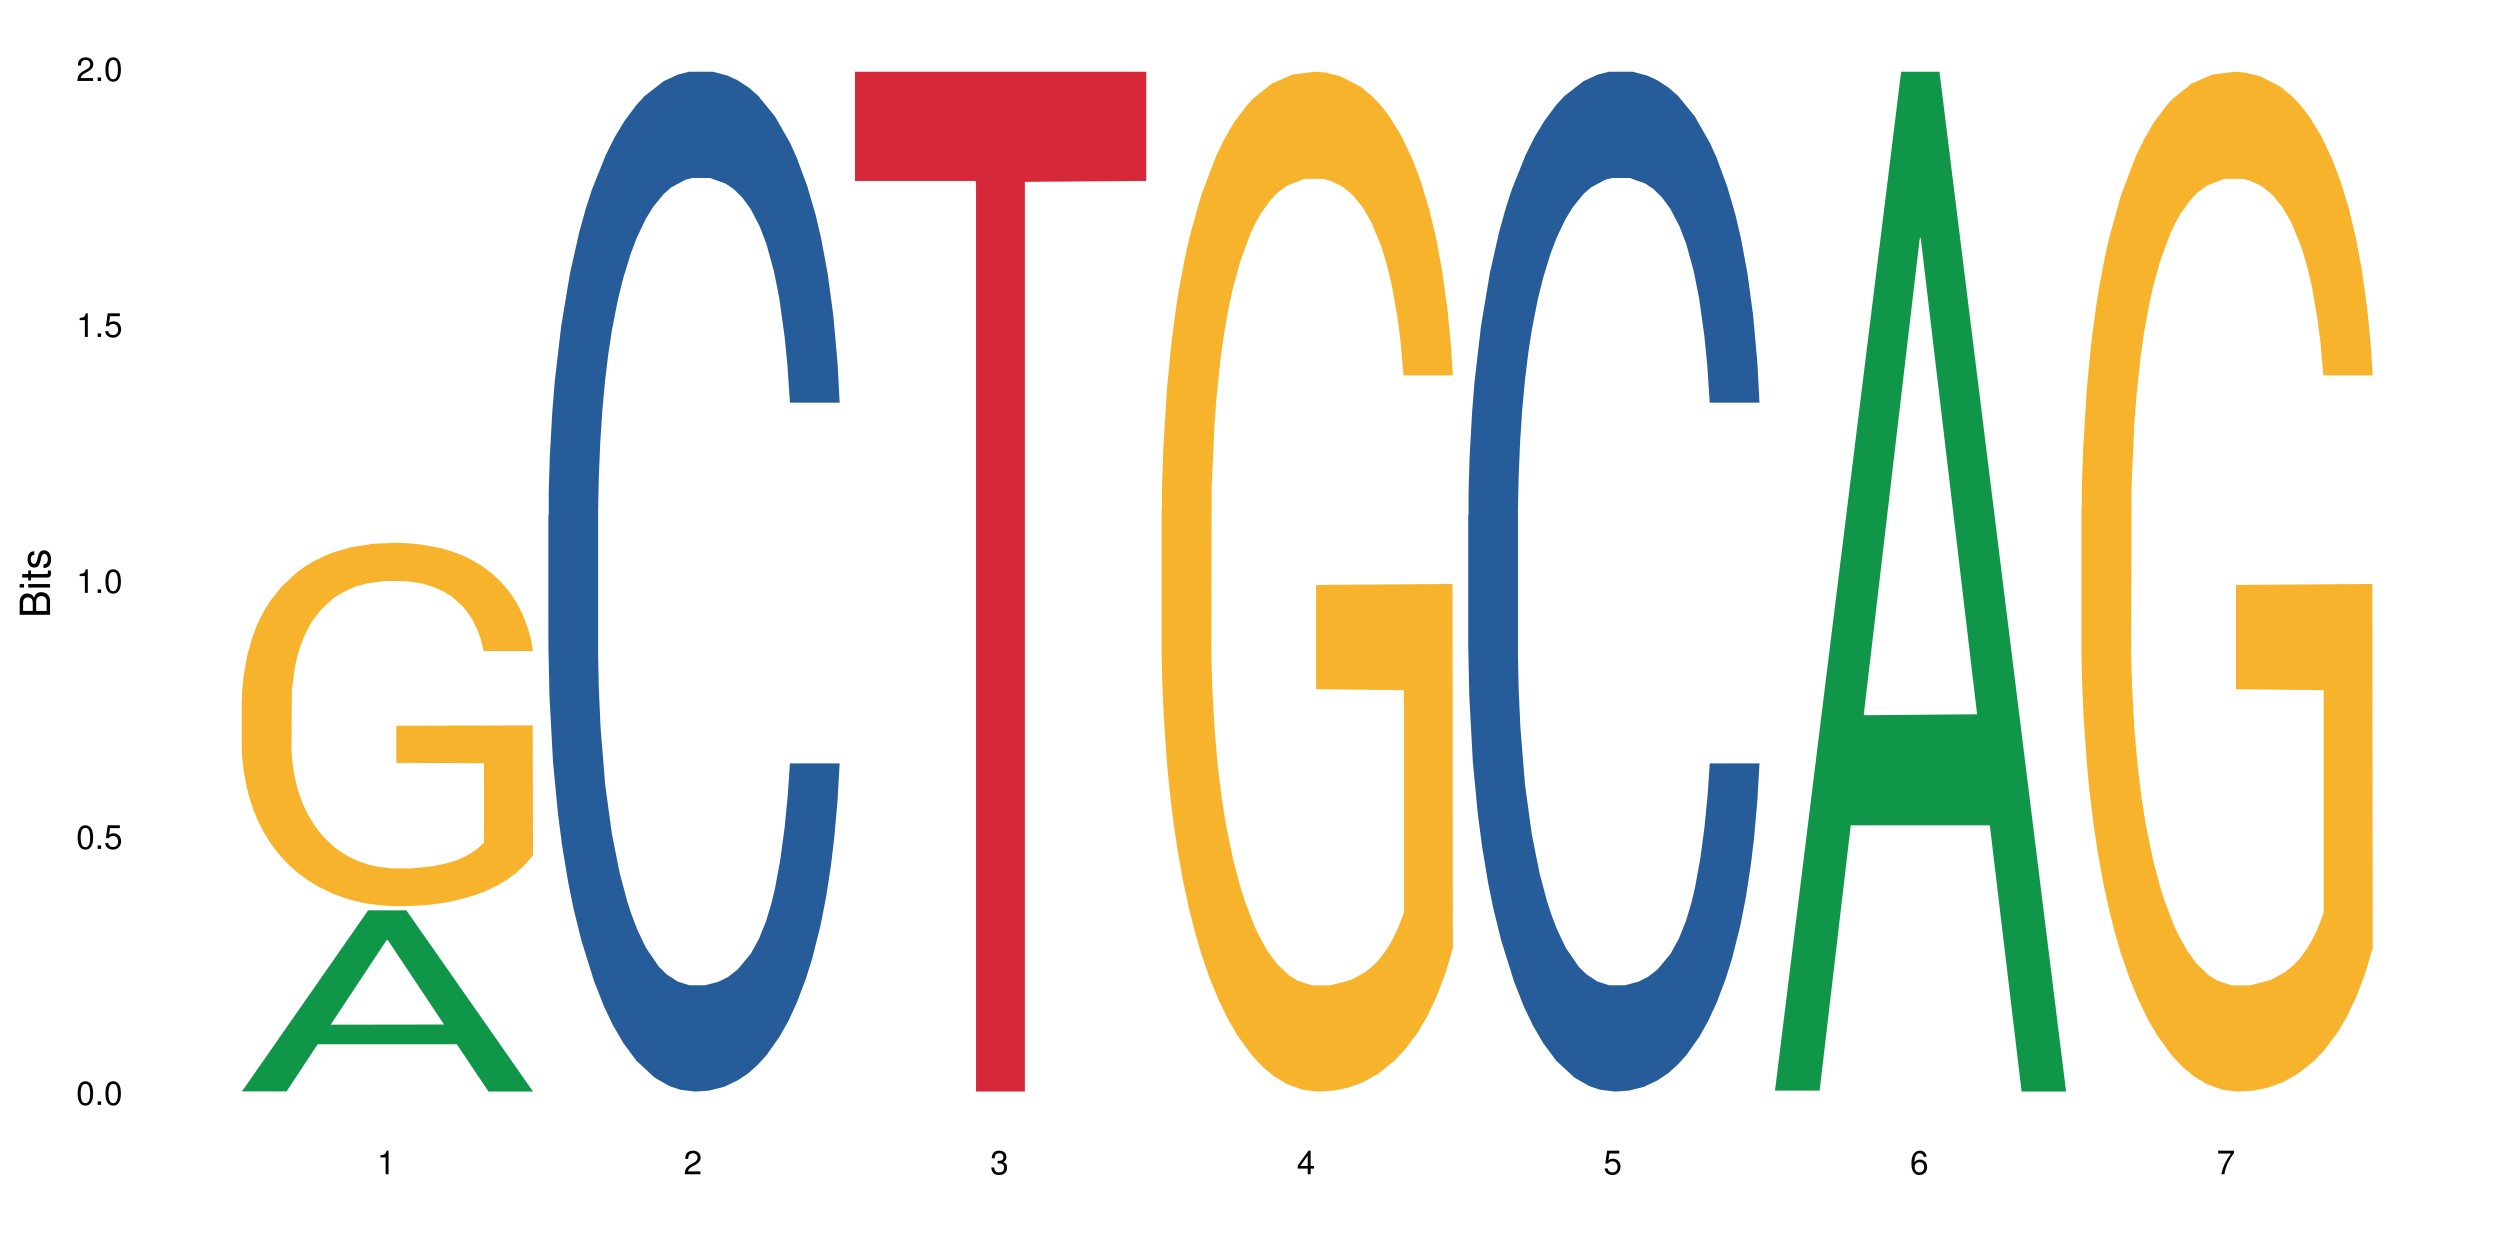 <?xml version="1.0" encoding="UTF-8"?>
<svg xmlns="http://www.w3.org/2000/svg" xmlns:xlink="http://www.w3.org/1999/xlink" width="720pt" height="360pt" viewBox="0 0 720 360" version="1.1">
<defs>
<g>
<symbol overflow="visible" id="glyph0-0">
<path style="stroke:none;" d=""/>
</symbol>
<symbol overflow="visible" id="glyph0-1">
<path style="stroke:none;" d="M 2.641 -6.797 C 2 -6.797 1.422 -6.531 1.078 -6.047 C 0.641 -5.453 0.406 -4.547 0.406 -3.297 C 0.406 -1 1.188 0.219 2.641 0.219 C 4.078 0.219 4.859 -1 4.859 -3.234 C 4.859 -4.562 4.656 -5.438 4.203 -6.047 C 3.844 -6.531 3.281 -6.797 2.641 -6.797 Z M 2.641 -6.047 C 3.547 -6.047 4 -5.125 4 -3.312 C 4 -1.375 3.562 -0.484 2.625 -0.484 C 1.734 -0.484 1.281 -1.422 1.281 -3.281 C 1.281 -5.141 1.734 -6.047 2.641 -6.047 Z M 2.641 -6.047 "/>
</symbol>
<symbol overflow="visible" id="glyph0-2">
<path style="stroke:none;" d="M 1.828 -1 L 0.828 -1 L 0.828 0 L 1.828 0 Z M 1.828 -1 "/>
</symbol>
<symbol overflow="visible" id="glyph0-3">
<path style="stroke:none;" d="M 4.562 -6.797 L 1.062 -6.797 L 0.547 -3.094 L 1.328 -3.094 C 1.719 -3.562 2.047 -3.734 2.578 -3.734 C 3.484 -3.734 4.062 -3.109 4.062 -2.094 C 4.062 -1.125 3.484 -0.531 2.578 -0.531 C 1.828 -0.531 1.375 -0.906 1.188 -1.672 L 0.328 -1.672 C 0.453 -1.109 0.547 -0.844 0.75 -0.594 C 1.125 -0.078 1.828 0.219 2.594 0.219 C 3.969 0.219 4.922 -0.781 4.922 -2.219 C 4.922 -3.562 4.031 -4.484 2.719 -4.484 C 2.25 -4.484 1.859 -4.359 1.469 -4.062 L 1.734 -5.969 L 4.562 -5.969 Z M 4.562 -6.797 "/>
</symbol>
<symbol overflow="visible" id="glyph0-4">
<path style="stroke:none;" d="M 2.484 -4.844 L 2.484 0 L 3.328 0 L 3.328 -6.797 L 2.766 -6.797 C 2.469 -5.75 2.281 -5.609 0.984 -5.453 L 0.984 -4.844 Z M 2.484 -4.844 "/>
</symbol>
<symbol overflow="visible" id="glyph0-5">
<path style="stroke:none;" d="M 4.859 -0.828 L 1.281 -0.828 C 1.359 -1.391 1.672 -1.75 2.5 -2.234 L 3.469 -2.75 C 4.406 -3.266 4.906 -3.969 4.906 -4.812 C 4.906 -5.375 4.672 -5.906 4.266 -6.266 C 3.859 -6.625 3.375 -6.797 2.719 -6.797 C 1.859 -6.797 1.219 -6.5 0.844 -5.922 C 0.609 -5.562 0.5 -5.125 0.484 -4.438 L 1.328 -4.438 C 1.359 -4.906 1.406 -5.188 1.531 -5.406 C 1.75 -5.812 2.188 -6.062 2.703 -6.062 C 3.469 -6.062 4.031 -5.516 4.031 -4.781 C 4.031 -4.25 3.719 -3.797 3.125 -3.438 L 2.234 -2.938 C 0.812 -2.141 0.406 -1.5 0.328 0 L 4.859 0 Z M 4.859 -0.828 "/>
</symbol>
<symbol overflow="visible" id="glyph0-6">
<path style="stroke:none;" d="M 2.125 -3.125 L 2.578 -3.125 C 3.516 -3.125 3.984 -2.703 3.984 -1.891 C 3.984 -1.031 3.469 -0.531 2.578 -0.531 C 1.656 -0.531 1.203 -0.984 1.156 -1.969 L 0.312 -1.969 C 0.344 -1.422 0.438 -1.078 0.609 -0.766 C 0.953 -0.109 1.625 0.219 2.547 0.219 C 3.953 0.219 4.859 -0.609 4.859 -1.906 C 4.859 -2.766 4.516 -3.25 3.703 -3.516 C 4.344 -3.766 4.656 -4.25 4.656 -4.938 C 4.656 -6.109 3.875 -6.797 2.578 -6.797 C 1.203 -6.797 0.484 -6.047 0.453 -4.609 L 1.297 -4.609 C 1.312 -5.016 1.344 -5.25 1.453 -5.453 C 1.641 -5.828 2.062 -6.062 2.594 -6.062 C 3.344 -6.062 3.797 -5.625 3.797 -4.906 C 3.797 -4.422 3.609 -4.141 3.25 -3.984 C 3.016 -3.891 2.719 -3.844 2.125 -3.844 Z M 2.125 -3.125 "/>
</symbol>
<symbol overflow="visible" id="glyph0-7">
<path style="stroke:none;" d="M 3.141 -1.625 L 3.141 0 L 3.984 0 L 3.984 -1.625 L 4.984 -1.625 L 4.984 -2.391 L 3.984 -2.391 L 3.984 -6.797 L 3.359 -6.797 L 0.266 -2.516 L 0.266 -1.625 Z M 3.141 -2.391 L 1 -2.391 L 3.141 -5.359 Z M 3.141 -2.391 "/>
</symbol>
<symbol overflow="visible" id="glyph0-8">
<path style="stroke:none;" d="M 4.781 -5.031 C 4.609 -6.141 3.891 -6.797 2.844 -6.797 C 2.094 -6.797 1.422 -6.438 1.031 -5.828 C 0.609 -5.172 0.406 -4.344 0.406 -3.094 C 0.406 -1.953 0.578 -1.234 0.984 -0.625 C 1.359 -0.078 1.953 0.219 2.703 0.219 C 3.984 0.219 4.922 -0.734 4.922 -2.078 C 4.922 -3.344 4.062 -4.234 2.844 -4.234 C 2.172 -4.234 1.641 -3.969 1.281 -3.469 C 1.281 -5.125 1.828 -6.047 2.797 -6.047 C 3.391 -6.047 3.797 -5.672 3.938 -5.031 Z M 2.734 -3.484 C 3.547 -3.484 4.062 -2.922 4.062 -2 C 4.062 -1.156 3.484 -0.531 2.703 -0.531 C 1.922 -0.531 1.328 -1.188 1.328 -2.047 C 1.328 -2.891 1.906 -3.484 2.734 -3.484 Z M 2.734 -3.484 "/>
</symbol>
<symbol overflow="visible" id="glyph0-9">
<path style="stroke:none;" d="M 4.984 -6.797 L 0.438 -6.797 L 0.438 -5.969 L 4.109 -5.969 C 2.5 -3.656 1.828 -2.234 1.328 0 L 2.219 0 C 2.594 -2.172 3.453 -4.047 4.984 -6.094 Z M 4.984 -6.797 "/>
</symbol>
<symbol overflow="visible" id="glyph1-0">
<path style="stroke:none;" d=""/>
</symbol>
<symbol overflow="visible" id="glyph1-1">
<path style="stroke:none;" d="M 0 -0.953 L 0 -4.891 C 0 -5.719 -0.234 -6.344 -0.734 -6.797 C -1.188 -7.234 -1.812 -7.469 -2.5 -7.469 C -3.547 -7.469 -4.188 -7 -4.625 -5.875 C -4.984 -6.672 -5.641 -7.094 -6.531 -7.094 C -7.156 -7.094 -7.734 -6.859 -8.141 -6.391 C -8.562 -5.938 -8.75 -5.344 -8.75 -4.5 L -8.75 -0.953 Z M -4.984 -2.062 L -7.766 -2.062 L -7.766 -4.219 C -7.766 -4.844 -7.688 -5.203 -7.453 -5.5 C -7.219 -5.812 -6.859 -5.969 -6.375 -5.969 C -5.906 -5.969 -5.531 -5.812 -5.297 -5.5 C -5.062 -5.203 -4.984 -4.844 -4.984 -4.219 Z M -0.984 -2.062 L -4 -2.062 L -4 -4.781 C -4 -5.328 -3.859 -5.688 -3.578 -5.953 C -3.297 -6.219 -2.922 -6.359 -2.484 -6.359 C -2.062 -6.359 -1.688 -6.219 -1.406 -5.953 C -1.109 -5.688 -0.984 -5.328 -0.984 -4.781 Z M -0.984 -2.062 "/>
</symbol>
<symbol overflow="visible" id="glyph1-2">
<path style="stroke:none;" d="M -6.281 -1.797 L -6.281 -0.797 L 0 -0.797 L 0 -1.797 Z M -8.75 -1.797 L -8.75 -0.797 L -7.484 -0.797 L -7.484 -1.797 Z M -8.75 -1.797 "/>
</symbol>
<symbol overflow="visible" id="glyph1-3">
<path style="stroke:none;" d="M -6.281 -3.047 L -6.281 -2.016 L -8.016 -2.016 L -8.016 -1.016 L -6.281 -1.016 L -6.281 -0.172 L -5.469 -0.172 L -5.469 -1.016 L -0.719 -1.016 C -0.078 -1.016 0.281 -1.453 0.281 -2.234 C 0.281 -2.469 0.25 -2.719 0.188 -3.047 L -0.641 -3.047 C -0.609 -2.922 -0.594 -2.766 -0.594 -2.562 C -0.594 -2.141 -0.719 -2.016 -1.156 -2.016 L -5.469 -2.016 L -5.469 -3.047 Z M -6.281 -3.047 "/>
</symbol>
<symbol overflow="visible" id="glyph1-4">
<path style="stroke:none;" d="M -4.531 -5.25 C -5.766 -5.25 -6.469 -4.422 -6.469 -2.969 C -6.469 -1.516 -5.719 -0.562 -4.547 -0.562 C -3.562 -0.562 -3.094 -1.062 -2.734 -2.562 L -2.516 -3.484 C -2.344 -4.188 -2.094 -4.469 -1.625 -4.469 C -1.047 -4.469 -0.641 -3.875 -0.641 -3 C -0.641 -2.453 -0.797 -2 -1.062 -1.75 C -1.25 -1.594 -1.422 -1.531 -1.875 -1.469 L -1.875 -0.406 C -0.422 -0.453 0.281 -1.266 0.281 -2.922 C 0.281 -4.5 -0.5 -5.516 -1.719 -5.516 C -2.656 -5.516 -3.172 -4.984 -3.469 -3.734 L -3.703 -2.766 C -3.891 -1.953 -4.156 -1.609 -4.594 -1.609 C -5.172 -1.609 -5.547 -2.125 -5.547 -2.938 C -5.547 -3.75 -5.203 -4.172 -4.531 -4.203 Z M -4.531 -5.25 "/>
</symbol>
</g>
</defs>
<g id="surface41209">
<rect x="0" y="0" width="720" height="360" style="fill:rgb(100%,100%,100%);fill-opacity:1;stroke:none;"/>
<path style=" stroke:none;fill-rule:nonzero;fill:rgb(6.275%,58.824%,28.235%);fill-opacity:1;" d="M 69.629 314.32 L 69.719 314.273 L 106.016 262.184 L 117.039 262.184 L 153.516 314.371 L 140.703 314.371 L 131.559 300.746 L 91.496 300.746 L 82.535 314.32 L 69.629 314.32 L 95.352 295.113 L 127.887 295.062 L 111.664 270.707 L 111.484 270.66 L 111.305 270.805 L 95.262 295.062 L 95.352 295.113 Z M 69.629 314.32 "/>
<path style=" stroke:none;fill-rule:nonzero;fill:rgb(96.863%,70.196%,16.863%);fill-opacity:1;" d="M 69.629 201.164 L 69.73 201.066 L 69.73 199.156 L 70.141 194.855 L 71.164 188.93 L 72.492 184.055 L 73.926 180.23 L 74.848 178.223 L 76.383 175.355 L 77.711 173.25 L 81.086 168.949 L 85.383 164.934 L 87.738 163.215 L 90.398 161.59 L 94.184 159.773 L 95.922 159.105 L 101.242 157.574 L 107.277 156.617 L 113.926 156.332 L 116.996 156.426 L 121.191 156.809 L 126.918 157.859 L 130.191 158.816 L 132.75 159.773 L 135.41 161.016 L 138.684 162.926 L 141.754 165.223 L 144.207 167.516 L 146.664 170.383 L 148.711 173.441 L 150.449 176.789 L 151.984 180.801 L 152.902 184.148 L 153.516 187.492 L 139.297 187.492 L 138.48 184.148 L 137.559 181.566 L 136.023 178.414 L 134.488 176.117 L 132.953 174.301 L 130.09 171.816 L 127.637 170.289 L 124.566 168.949 L 121.598 168.09 L 118.223 167.516 L 116.176 167.324 L 110.754 167.324 L 105.844 167.992 L 102.98 168.758 L 100.934 169.523 L 98.07 170.957 L 96.332 172.105 L 95.309 172.867 L 92.238 175.832 L 90.191 178.508 L 89.066 180.324 L 87.633 183.191 L 86.613 185.773 L 85.484 189.598 L 84.871 192.465 L 84.055 198.965 L 83.953 216.172 L 84.258 219.805 L 84.871 223.723 L 85.691 227.164 L 86.918 230.797 L 88.145 233.566 L 90.293 237.297 L 92.137 239.781 L 93.566 241.406 L 96.332 243.988 L 97.457 244.848 L 100.117 246.57 L 102.879 247.906 L 106.254 249.055 L 108.812 249.629 L 112.902 250.105 L 118.121 250.105 L 124.258 249.531 L 128.145 248.766 L 130.805 248.004 L 132.547 247.332 L 134.695 246.281 L 136.227 245.324 L 137.66 244.273 L 139.398 242.648 L 139.398 219.805 L 114.133 219.707 L 114.133 209 L 153.414 208.906 L 153.516 246.281 L 151.367 248.863 L 148.711 251.348 L 146.152 253.258 L 143.492 254.883 L 139.707 256.699 L 136.637 257.848 L 131.93 259.188 L 127.637 260.047 L 123.133 260.621 L 119.145 260.906 L 114.438 261.004 L 110.242 260.812 L 105.742 260.238 L 102.16 259.473 L 98.887 258.516 L 95.613 257.273 L 91.523 255.266 L 88.863 253.641 L 86.102 251.633 L 83.336 249.246 L 80.883 246.664 L 79.246 244.656 L 77.609 242.363 L 75.871 239.496 L 74.234 236.246 L 73.004 233.281 L 71.879 229.938 L 71.062 226.781 L 70.242 222.48 L 69.832 219.039 L 69.629 216.074 Z M 69.629 201.164 "/>
<path style=" stroke:none;fill-rule:nonzero;fill:rgb(14.51%,36.078%,60%);fill-opacity:1;" d="M 157.934 148.457 L 158.035 148.188 L 158.035 141.742 L 158.344 131.543 L 159.059 118.656 L 159.773 109.797 L 161.617 93.957 L 164.172 78.652 L 166.832 66.84 L 168.777 59.859 L 170.516 54.492 L 174.504 44.559 L 177.062 39.457 L 179.824 34.891 L 183.203 30.328 L 185.656 27.645 L 191.18 23.348 L 195.273 21.469 L 198.445 20.664 L 205.297 20.664 L 209.391 21.738 L 212.359 23.078 L 215.633 25.227 L 218.395 27.645 L 223.203 33.551 L 227.5 41.066 L 229.441 45.363 L 232.512 53.684 L 234.863 61.738 L 236.5 68.719 L 238.344 78.652 L 239.98 90.734 L 241.207 104.426 L 241.82 115.969 L 227.5 115.969 L 226.781 105.23 L 225.965 96.91 L 224.43 85.902 L 222.895 78.117 L 220.746 70.332 L 218.801 65.23 L 216.145 60.129 L 213.789 56.906 L 211.336 54.492 L 208.98 52.879 L 204.48 51.27 L 199.262 51.27 L 197.32 51.805 L 193.328 53.953 L 191.18 55.832 L 188.113 59.59 L 185.965 63.082 L 183.406 68.449 L 181.668 73.016 L 179.52 79.996 L 177.984 86.172 L 176.246 95.031 L 175.223 101.742 L 174.301 109.258 L 173.484 118.117 L 172.867 127.516 L 172.461 137.449 L 172.254 147.113 L 172.254 188.727 L 172.461 198.391 L 172.973 209.668 L 174.301 226.043 L 176.246 240.273 L 178.496 251.547 L 180.645 259.602 L 181.871 263.359 L 183.508 267.656 L 186.066 273.027 L 189.75 278.395 L 191.898 280.543 L 195.172 282.691 L 198.547 283.766 L 203.047 283.766 L 207.039 282.691 L 209.699 281.348 L 212.461 279.199 L 216.246 274.637 L 218.598 270.34 L 220.645 265.242 L 222.18 260.141 L 223.203 255.844 L 224.734 247.52 L 225.965 238.395 L 226.883 228.996 L 227.5 219.867 L 241.82 219.867 L 241.207 230.609 L 240.285 241.078 L 239.367 248.863 L 237.934 258.262 L 236.297 266.582 L 233.945 275.98 L 232 282.152 L 229.441 288.867 L 227.09 293.969 L 224.531 298.531 L 220.746 303.898 L 218.293 306.586 L 215.633 309 L 212.461 311.148 L 208.469 313.027 L 204.172 314.102 L 200.184 314.371 L 195.887 313.832 L 192.715 312.762 L 188.52 310.344 L 183.305 305.512 L 179.52 300.41 L 176.551 295.309 L 173.992 289.941 L 171.129 282.691 L 167.445 270.879 L 165.195 261.75 L 163.66 254.234 L 161.922 243.762 L 160.695 234.367 L 159.262 219.332 L 158.238 200.27 L 157.934 185.504 Z M 157.934 148.457 "/>
<path style=" stroke:none;fill-rule:nonzero;fill:rgb(83.922%,15.686%,22.353%);fill-opacity:1;" d="M 246.234 20.664 L 330.125 20.664 L 330.125 52.102 L 295.16 52.379 L 295.16 314.371 L 281.098 314.371 L 281.098 52.652 L 280.891 52.102 L 246.234 52.102 Z M 246.234 20.664 "/>
<path style=" stroke:none;fill-rule:nonzero;fill:rgb(96.863%,70.196%,16.863%);fill-opacity:1;" d="M 334.539 146.461 L 334.641 146.191 L 334.641 140.828 L 335.051 128.758 L 336.074 112.129 L 337.402 98.449 L 338.836 87.719 L 339.758 82.086 L 341.293 74.039 L 342.621 68.141 L 345.996 56.07 L 350.293 44.805 L 352.648 39.977 L 355.305 35.414 L 359.09 30.32 L 360.832 28.441 L 366.152 24.148 L 372.188 21.469 L 378.836 20.664 L 381.906 20.93 L 386.102 22.004 L 391.828 24.953 L 395.102 27.637 L 397.66 30.32 L 400.32 33.805 L 403.594 39.172 L 406.664 45.609 L 409.117 52.047 L 411.574 60.094 L 413.617 68.676 L 415.359 78.062 L 416.895 89.328 L 417.812 98.715 L 418.426 108.105 L 404.207 108.105 L 403.391 98.715 L 402.469 91.477 L 400.934 82.625 L 399.398 76.188 L 397.863 71.09 L 395 64.117 L 392.543 59.824 L 389.477 56.07 L 386.508 53.656 L 383.133 52.047 L 381.086 51.508 L 375.664 51.508 L 370.754 53.387 L 367.891 55.531 L 365.844 57.68 L 362.98 61.703 L 361.238 64.922 L 360.219 67.066 L 357.148 75.383 L 355.102 82.891 L 353.977 87.988 L 352.543 96.035 L 351.52 103.277 L 350.395 114.004 L 349.781 122.051 L 348.965 140.293 L 348.863 188.574 L 349.168 198.766 L 349.781 209.762 L 350.602 219.418 L 351.828 229.609 L 353.055 237.391 L 355.203 247.852 L 357.047 254.824 L 358.477 259.383 L 361.238 266.625 L 362.367 269.039 L 365.023 273.867 L 367.789 277.625 L 371.164 280.844 L 373.723 282.453 L 377.812 283.793 L 383.031 283.793 L 389.168 282.184 L 393.055 280.039 L 395.715 277.891 L 397.457 276.016 L 399.605 273.062 L 401.137 270.383 L 402.57 267.43 L 404.309 262.871 L 404.309 198.766 L 379.039 198.496 L 379.039 168.457 L 418.324 168.188 L 418.426 273.062 L 416.277 280.305 L 413.617 287.281 L 411.062 292.645 L 408.402 297.203 L 404.617 302.301 L 401.547 305.52 L 396.84 309.273 L 392.543 311.688 L 388.043 313.297 L 384.055 314.102 L 379.348 314.371 L 375.152 313.836 L 370.652 312.227 L 367.07 310.078 L 363.797 307.398 L 360.523 303.91 L 356.434 298.277 L 353.773 293.719 L 351.012 288.086 L 348.246 281.379 L 345.793 274.137 L 344.156 268.504 L 342.52 262.066 L 340.781 254.02 L 339.145 244.898 L 337.914 236.586 L 336.789 227.195 L 335.973 218.344 L 335.152 206.277 L 334.742 196.621 L 334.539 188.305 Z M 334.539 146.461 "/>
<path style=" stroke:none;fill-rule:nonzero;fill:rgb(14.51%,36.078%,60%);fill-opacity:1;" d="M 422.844 148.457 L 422.945 148.188 L 422.945 141.742 L 423.25 131.543 L 423.969 118.656 L 424.684 109.797 L 426.523 93.957 L 429.082 78.652 L 431.742 66.84 L 433.688 59.859 L 435.426 54.492 L 439.414 44.559 L 441.973 39.457 L 444.734 34.891 L 448.109 30.328 L 450.566 27.645 L 456.09 23.348 L 460.184 21.469 L 463.355 20.664 L 470.207 20.664 L 474.301 21.738 L 477.266 23.078 L 480.543 25.227 L 483.305 27.645 L 488.113 33.551 L 492.406 41.066 L 494.352 45.363 L 497.422 53.684 L 499.773 61.738 L 501.41 68.719 L 503.254 78.652 L 504.891 90.734 L 506.117 104.426 L 506.73 115.969 L 492.406 115.969 L 491.691 105.23 L 490.875 96.91 L 489.34 85.902 L 487.805 78.117 L 485.656 70.332 L 483.711 65.23 L 481.051 60.129 L 478.699 56.906 L 476.246 54.492 L 473.891 52.879 L 469.391 51.27 L 464.172 51.27 L 462.23 51.805 L 458.238 53.953 L 456.09 55.832 L 453.023 59.59 L 450.875 63.082 L 448.316 68.449 L 446.578 73.016 L 444.43 79.996 L 442.895 86.172 L 441.156 95.031 L 440.133 101.742 L 439.211 109.258 L 438.391 118.117 L 437.777 127.516 L 437.371 137.449 L 437.164 147.113 L 437.164 188.727 L 437.371 198.391 L 437.883 209.668 L 439.211 226.043 L 441.156 240.273 L 443.406 251.547 L 445.555 259.602 L 446.781 263.359 L 448.418 267.656 L 450.977 273.027 L 454.66 278.395 L 456.809 280.543 L 460.082 282.691 L 463.457 283.766 L 467.957 283.766 L 471.949 282.691 L 474.609 281.348 L 477.371 279.199 L 481.156 274.637 L 483.508 270.34 L 485.555 265.242 L 487.09 260.141 L 488.113 255.844 L 489.645 247.52 L 490.875 238.395 L 491.793 228.996 L 492.406 219.867 L 506.73 219.867 L 506.117 230.609 L 505.195 241.078 L 504.273 248.863 L 502.844 258.262 L 501.207 266.582 L 498.852 275.98 L 496.91 282.152 L 494.352 288.867 L 492 293.969 L 489.441 298.531 L 485.656 303.898 L 483.199 306.586 L 480.543 309 L 477.371 311.148 L 473.379 313.027 L 469.082 314.102 L 465.094 314.371 L 460.797 313.832 L 457.625 312.762 L 453.43 310.344 L 448.215 305.512 L 444.43 300.41 L 441.461 295.309 L 438.902 289.941 L 436.039 282.691 L 432.355 270.879 L 430.105 261.75 L 428.57 254.234 L 426.832 243.762 L 425.605 234.367 L 424.172 219.332 L 423.148 200.27 L 422.844 185.504 Z M 422.844 148.457 "/>
<path style=" stroke:none;fill-rule:nonzero;fill:rgb(6.275%,58.824%,28.235%);fill-opacity:1;" d="M 511.145 314.094 L 511.234 313.82 L 547.531 20.664 L 558.559 20.664 L 595.035 314.371 L 582.219 314.371 L 573.074 237.703 L 533.016 237.703 L 524.051 314.094 L 511.145 314.094 L 536.867 205.988 L 569.402 205.711 L 553.18 68.648 L 553 68.375 L 552.82 69.199 L 536.777 205.711 L 536.867 205.988 Z M 511.145 314.094 "/>
<path style=" stroke:none;fill-rule:nonzero;fill:rgb(96.863%,70.196%,16.863%);fill-opacity:1;" d="M 599.449 146.461 L 599.551 146.191 L 599.551 140.828 L 599.961 128.758 L 600.984 112.129 L 602.312 98.449 L 603.746 87.719 L 604.668 82.086 L 606.199 74.039 L 607.531 68.141 L 610.906 56.07 L 615.203 44.805 L 617.555 39.977 L 620.215 35.414 L 624 30.32 L 625.742 28.441 L 631.059 24.148 L 637.098 21.469 L 643.746 20.664 L 646.816 20.93 L 651.008 22.004 L 656.738 24.953 L 660.012 27.637 L 662.57 30.32 L 665.23 33.805 L 668.504 39.172 L 671.57 45.609 L 674.027 52.047 L 676.484 60.094 L 678.527 68.676 L 680.27 78.062 L 681.801 89.328 L 682.723 98.715 L 683.336 108.105 L 669.117 108.105 L 668.297 98.715 L 667.379 91.477 L 665.844 82.625 L 664.309 76.188 L 662.773 71.09 L 659.91 64.117 L 657.453 59.824 L 654.387 56.07 L 651.418 53.656 L 648.043 52.047 L 645.996 51.508 L 640.574 51.508 L 635.664 53.387 L 632.801 55.531 L 630.754 57.68 L 627.891 61.703 L 626.148 64.922 L 625.125 67.066 L 622.059 75.383 L 620.012 82.891 L 618.887 87.988 L 617.453 96.035 L 616.43 103.277 L 615.305 114.004 L 614.691 122.051 L 613.875 140.293 L 613.77 188.574 L 614.078 198.766 L 614.691 209.762 L 615.512 219.418 L 616.738 229.609 L 617.965 237.391 L 620.113 247.852 L 621.957 254.824 L 623.387 259.383 L 626.148 266.625 L 627.273 269.039 L 629.934 273.867 L 632.695 277.625 L 636.074 280.844 L 638.629 282.453 L 642.723 283.793 L 647.941 283.793 L 654.078 282.184 L 657.965 280.039 L 660.625 277.891 L 662.363 276.016 L 664.512 273.062 L 666.047 270.383 L 667.48 267.43 L 669.219 262.871 L 669.219 198.766 L 643.949 198.496 L 643.949 168.457 L 683.234 168.188 L 683.336 273.062 L 681.188 280.305 L 678.527 287.281 L 675.973 292.645 L 673.312 297.203 L 669.527 302.301 L 666.457 305.52 L 661.75 309.273 L 657.453 311.688 L 652.953 313.297 L 648.965 314.102 L 644.258 314.371 L 640.062 313.836 L 635.562 312.227 L 631.98 310.078 L 628.707 307.398 L 625.434 303.91 L 621.34 298.277 L 618.684 293.719 L 615.918 288.086 L 613.156 281.379 L 610.703 274.137 L 609.066 268.504 L 607.43 262.066 L 605.688 254.02 L 604.051 244.898 L 602.824 236.586 L 601.699 227.195 L 600.883 218.344 L 600.062 206.277 L 599.652 196.621 L 599.449 188.305 Z M 599.449 146.461 "/>
<g style="fill:rgb(0%,0%,0%);fill-opacity:1;">
  <use xlink:href="#glyph0-1" x="21.957" y="318.198"/>
  <use xlink:href="#glyph0-2" x="27.291" y="318.198"/>
  <use xlink:href="#glyph0-1" x="29.958" y="318.198"/>
</g>
<g style="fill:rgb(0%,0%,0%);fill-opacity:1;">
  <use xlink:href="#glyph0-1" x="21.957" y="244.476"/>
  <use xlink:href="#glyph0-2" x="27.291" y="244.476"/>
  <use xlink:href="#glyph0-3" x="29.958" y="244.476"/>
</g>
<g style="fill:rgb(0%,0%,0%);fill-opacity:1;">
  <use xlink:href="#glyph0-4" x="21.957" y="170.753"/>
  <use xlink:href="#glyph0-2" x="27.291" y="170.753"/>
  <use xlink:href="#glyph0-1" x="29.958" y="170.753"/>
</g>
<g style="fill:rgb(0%,0%,0%);fill-opacity:1;">
  <use xlink:href="#glyph0-4" x="21.957" y="97.034"/>
  <use xlink:href="#glyph0-2" x="27.291" y="97.034"/>
  <use xlink:href="#glyph0-3" x="29.958" y="97.034"/>
</g>
<g style="fill:rgb(0%,0%,0%);fill-opacity:1;">
  <use xlink:href="#glyph0-5" x="21.957" y="23.312"/>
  <use xlink:href="#glyph0-2" x="27.291" y="23.312"/>
  <use xlink:href="#glyph0-1" x="29.958" y="23.312"/>
</g>
<g style="fill:rgb(0%,0%,0%);fill-opacity:1;">
  <use xlink:href="#glyph0-4" x="108.574" y="338.19"/>
</g>
<g style="fill:rgb(0%,0%,0%);fill-opacity:1;">
  <use xlink:href="#glyph0-5" x="196.875" y="338.19"/>
</g>
<g style="fill:rgb(0%,0%,0%);fill-opacity:1;">
  <use xlink:href="#glyph0-6" x="285.18" y="338.19"/>
</g>
<g style="fill:rgb(0%,0%,0%);fill-opacity:1;">
  <use xlink:href="#glyph0-7" x="373.484" y="338.19"/>
</g>
<g style="fill:rgb(0%,0%,0%);fill-opacity:1;">
  <use xlink:href="#glyph0-3" x="461.785" y="338.19"/>
</g>
<g style="fill:rgb(0%,0%,0%);fill-opacity:1;">
  <use xlink:href="#glyph0-8" x="550.09" y="338.19"/>
</g>
<g style="fill:rgb(0%,0%,0%);fill-opacity:1;">
  <use xlink:href="#glyph0-9" x="638.395" y="338.19"/>
</g>
<g style="fill:rgb(0%,0%,0%);fill-opacity:1;">
  <use xlink:href="#glyph1-1" x="14.412" y="178.016"/>
  <use xlink:href="#glyph1-2" x="14.412" y="170.012"/>
  <use xlink:href="#glyph1-3" x="14.412" y="167.348"/>
  <use xlink:href="#glyph1-4" x="14.412" y="164.012"/>
</g>
</g>
</svg>
